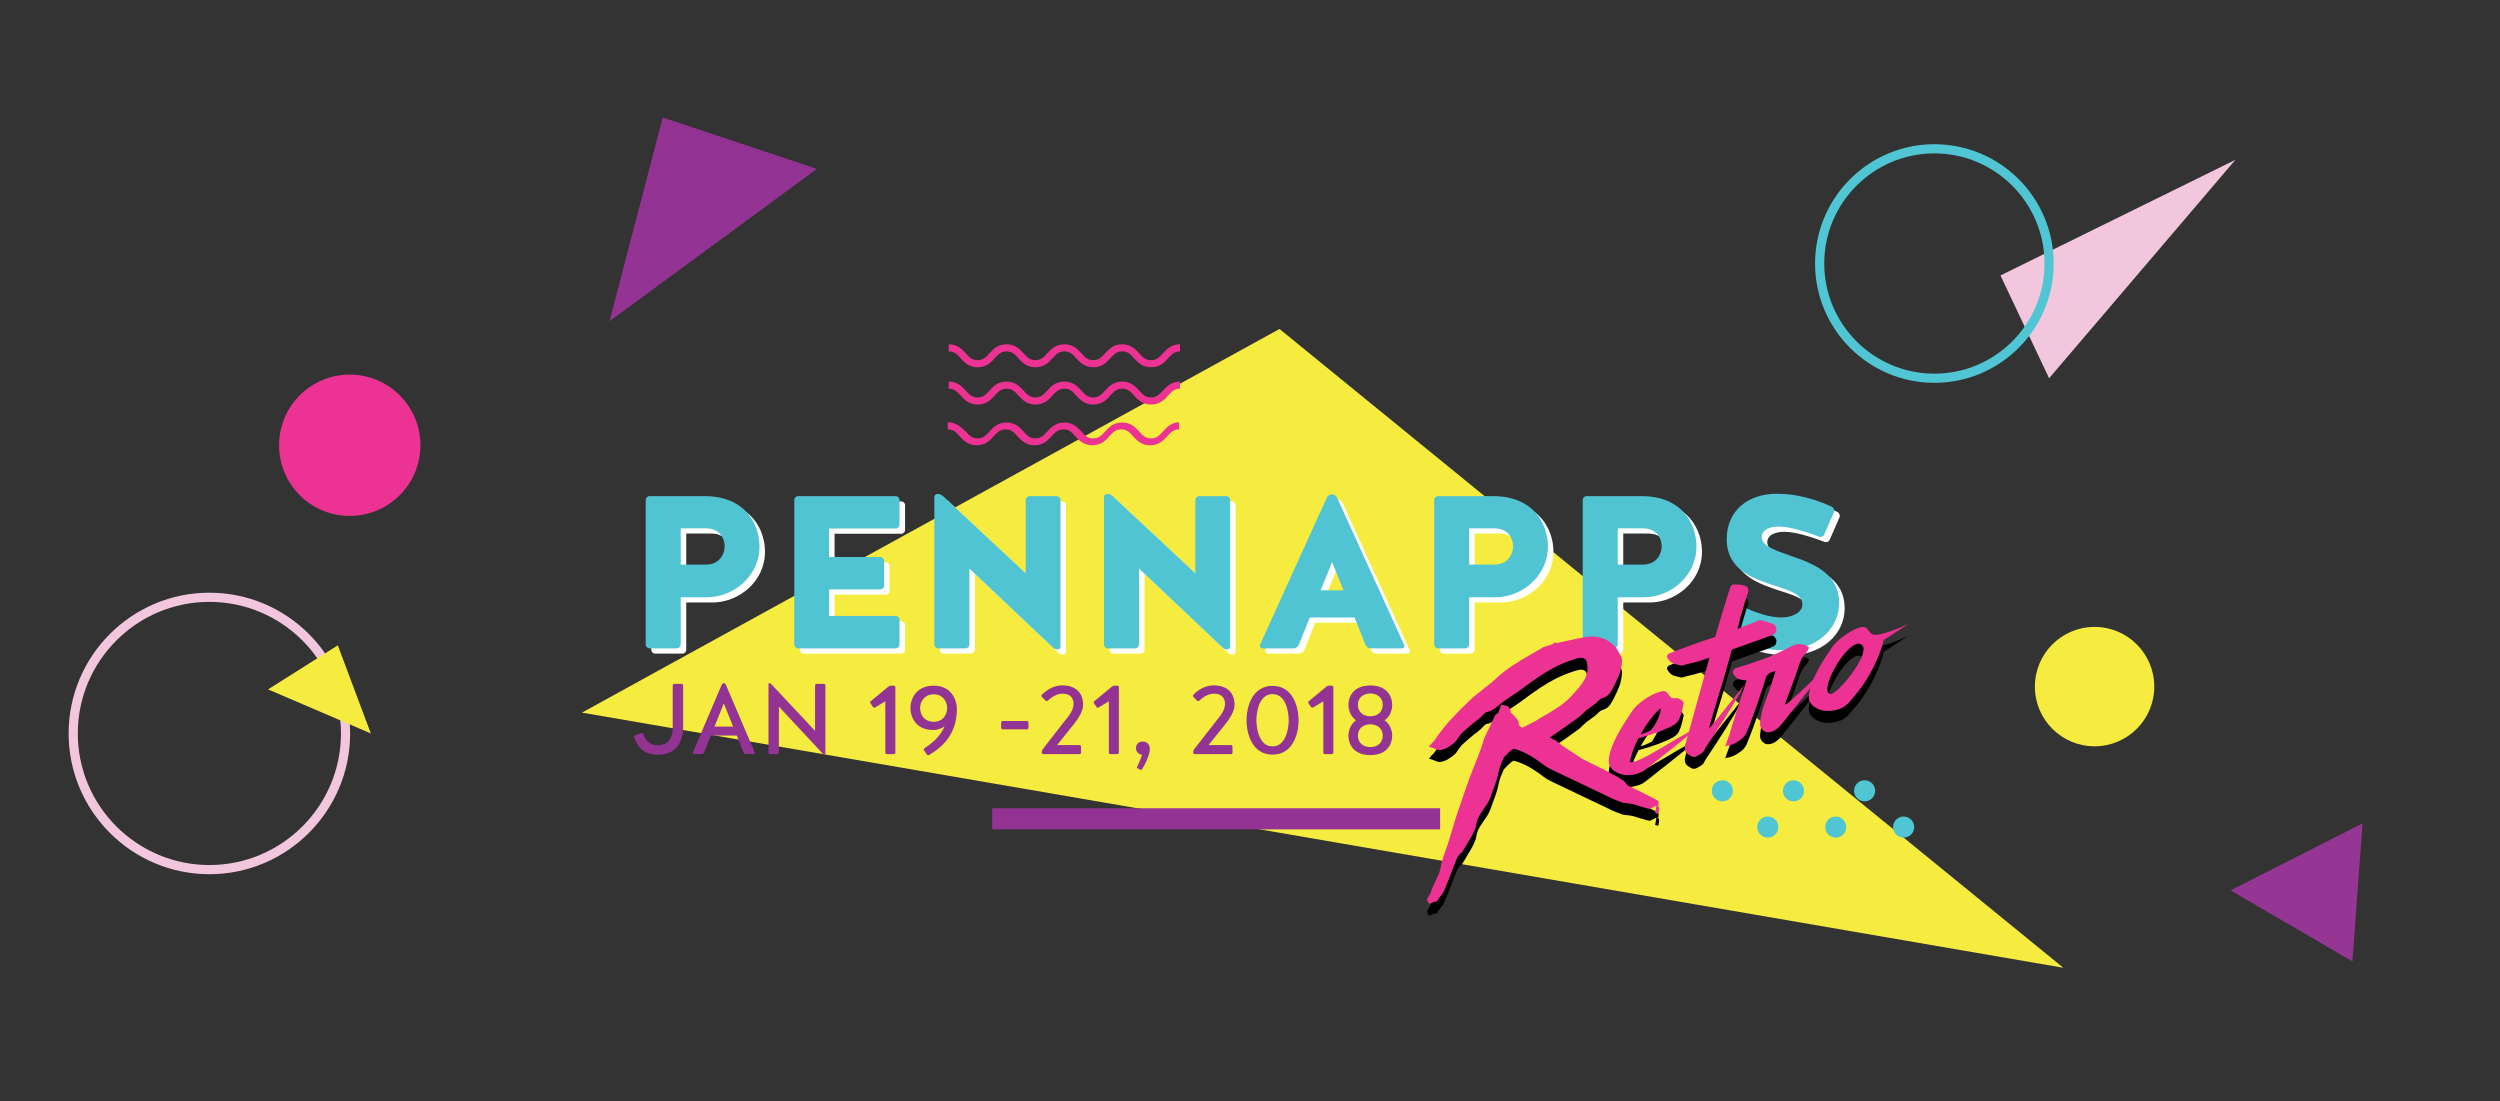 <?xml version="1.0" encoding="utf-8"?>
<!-- Generator: Adobe Illustrator 16.0.4, SVG Export Plug-In . SVG Version: 6.00 Build 0)  -->
<!DOCTYPE svg PUBLIC "-//W3C//DTD SVG 1.1//EN" "http://www.w3.org/Graphics/SVG/1.1/DTD/svg11.dtd">
<svg version="1.1" id="Layer_1" xmlns="http://www.w3.org/2000/svg" xmlns:xlink="http://www.w3.org/1999/xlink" x="0px" y="0px"
	 width="2723.81px" height="1200px" viewBox="0 0 2723.81 1200" enable-background="new 0 0 2723.81 1200" xml:space="preserve">
<rect x="0" y="0" width="2723.81" height="1200" fill="#333333" stroke="none"/>
<g>
	<polygon fill="#963694" points="2430.298,970.055 2574.048,897.074 2562.989,1047.459 	"/>
</g>
<g>
	<path fill="#F2C7DD" d="M228.133,952.471c-84.562,0-153.357-68.796-153.357-153.356c0-84.562,68.795-153.357,153.357-153.357
		S381.49,714.553,381.49,799.114C381.49,883.675,312.694,952.471,228.133,952.471z M228.133,655.757
		c-79.047,0-143.357,64.31-143.357,143.357c0,79.047,64.31,143.356,143.357,143.356s143.357-64.31,143.357-143.356
		C371.49,720.066,307.18,655.757,228.133,655.757z"/>
</g>
<g>
	<polygon fill="#F2C7DD" points="2179.556,300.115 2232.556,412.115 2435.556,174.115 	"/>
</g>
<g>
	<polygon fill="#F6EC3F" points="634.048,776.417 1394.048,358.417 2248.048,1054.417 	"/>
</g>
<g>
	<polygon fill="#933393" points="722.048,128 664.048,350 890.048,184 	"/>
</g>
<g>
	<circle fill="#EC3292" cx="381.048" cy="485.115" r="77"/>
</g>
<g>
	<polygon fill="#F6EC3F" points="368.048,703.115 404.048,799.115 292.048,751.115 	"/>
</g>
<g>
	<path fill="#50C5D3" d="M2107.556,417.115c-71.683,0-130-58.318-130-130s58.317-130,130-130s130,58.318,130,130
		S2179.238,417.115,2107.556,417.115z M2107.556,167.115c-66.168,0-120,53.832-120,120s53.832,120,120,120s120-53.832,120-120
		S2173.724,167.115,2107.556,167.115z"/>
</g>
<g>
	<circle fill="#F6EC3F" cx="2282.091" cy="748.072" r="65.043"/>
</g>
<g>
	<path fill="#EC3292" d="M1267.037,384.926c-3.873,4.131-6.713,7.487-12.909,7.487s-9.295-3.356-12.909-7.487
		c-4.131-4.389-9.036-9.811-18.589-9.811s-14.717,5.422-18.589,9.811c-3.873,4.131-6.713,7.487-12.909,7.487
		s-9.295-3.356-12.909-7.487c-4.131-4.389-9.036-9.811-18.589-9.811s-14.717,5.422-18.59,9.811
		c-3.872,4.131-6.713,7.487-12.909,7.487s-9.294-3.356-12.909-7.487c-4.13-4.389-9.036-9.811-18.589-9.811
		s-14.716,5.422-18.589,9.811c-3.873,4.131-6.713,7.487-12.909,7.487s-9.294-3.356-12.909-7.487
		c-4.131-4.389-9.035-9.811-18.589-9.811v7.745c6.196,0,9.295,3.357,12.909,7.488c4.131,4.389,9.036,9.811,18.589,9.811
		s14.717-5.421,18.589-9.811c3.873-4.131,6.713-7.488,12.909-7.488s9.295,3.357,12.909,7.488c4.131,4.389,9.037,9.811,18.589,9.811
		c9.554,0,14.717-5.421,18.59-9.811c3.872-4.131,6.712-7.488,12.909-7.488c6.196,0,9.294,3.357,12.908,7.488
		c4.132,4.389,9.037,9.811,18.59,9.811s14.716-5.421,18.589-9.811c3.873-4.131,6.713-7.488,12.909-7.488s9.294,3.357,12.909,7.488
		c4.131,4.389,9.036,9.811,18.589,9.811s14.717-5.421,18.589-9.811c3.873-4.131,6.713-7.488,12.909-7.488v-7.745
		C1276.073,375.115,1271.168,380.537,1267.037,384.926z"/>
</g>
<g>
	<path fill="#EC3292" d="M1267.037,425.534c-3.873,4.13-6.713,7.487-12.909,7.487s-9.295-3.356-12.909-7.487
		c-4.131-4.389-9.036-9.811-18.589-9.811s-14.717,5.422-18.589,9.811c-3.873,4.13-6.713,7.487-12.909,7.487
		s-9.295-3.356-12.909-7.487c-4.131-4.389-9.036-9.811-18.589-9.811s-14.717,5.422-18.59,9.811
		c-3.872,4.13-6.713,7.487-12.909,7.487s-9.294-3.356-12.909-7.487c-4.13-4.389-9.036-9.811-18.589-9.811
		s-14.716,5.422-18.589,9.811c-3.873,4.13-6.713,7.487-12.909,7.487s-9.294-3.356-12.909-7.487
		c-4.131-4.389-9.035-9.811-18.589-9.811v7.745c6.196,0,9.295,3.356,12.909,7.487c4.131,4.389,9.036,9.811,18.589,9.811
		s14.717-5.422,18.589-9.811c3.873-4.131,6.713-7.487,12.909-7.487s9.295,3.356,12.909,7.487c4.131,4.389,9.037,9.811,18.589,9.811
		c9.554,0,14.717-5.422,18.59-9.811c3.872-4.131,6.712-7.487,12.909-7.487c6.196,0,9.294,3.356,12.908,7.487
		c4.132,4.389,9.037,9.811,18.59,9.811s14.716-5.422,18.589-9.811c3.873-4.131,6.713-7.487,12.909-7.487s9.294,3.356,12.909,7.487
		c4.131,4.389,9.036,9.811,18.589,9.811s14.717-5.422,18.589-9.811c3.873-4.131,6.713-7.487,12.909-7.487v-7.745
		C1276.073,415.723,1271.168,421.145,1267.037,425.534z"/>
</g>
<g>
	<path fill="#EC3292" d="M1267.037,470.141c-3.873,4.131-6.713,7.487-12.909,7.487s-9.295-3.356-12.909-7.487
		c-4.131-4.389-9.036-9.811-18.589-9.811s-14.717,5.422-18.589,9.811c-3.873,4.131-6.713,7.487-12.909,7.487
		s-9.295-3.356-12.909-7.487c-4.131-4.389-9.036-9.811-18.589-9.811s-14.717,5.422-18.59,9.811
		c-3.872,4.131-6.713,7.487-12.909,7.487s-9.294-3.356-12.909-7.487c-4.13-4.389-9.036-9.811-18.589-9.811
		s-14.716,5.422-18.589,9.811c-3.873,4.131-6.713,7.487-12.909,7.487s-9.294-3.356-12.909-7.487
		c-5.164-4.389-10.067-10.068-19.622-10.068v7.746c6.197,0,9.296,3.355,12.909,7.487c4.131,4.39,9.037,9.812,18.59,9.812
		c9.554,0,14.717-5.422,18.59-9.812c3.873-4.131,6.713-7.487,12.908-7.487c6.196,0,9.295,3.355,12.909,7.487
		c4.131,4.39,9.036,9.812,18.589,9.812s14.717-5.422,18.589-9.812c3.873-4.131,6.714-7.487,12.909-7.487
		c6.196,0,9.295,3.355,12.909,7.487c4.131,4.39,9.036,9.812,18.589,9.812s14.717-5.422,18.59-9.812
		c3.872-4.131,6.712-7.487,12.908-7.487c6.197,0,9.295,3.355,12.909,7.487c4.131,4.39,9.036,9.812,18.589,9.812
		s14.717-5.422,18.59-9.812c3.872-4.131,6.712-7.487,12.908-7.487v-7.746C1276.073,460.071,1271.168,465.751,1267.037,470.141z"/>
</g>
<g>
	<circle fill="#50C5D3" cx="1876.548" cy="861.615" r="11.5"/>
</g>
<g>
	<circle fill="#50C5D3" cx="1954.048" cy="861.615" r="11.5"/>
</g>
<g>
	<circle fill="#50C5D3" cx="2031.548" cy="861.615" r="11.5"/>
</g>
<g>
	<circle fill="#50C5D3" cx="2074.048" cy="901.115" r="11.5"/>
</g>
<g>
	<circle fill="#50C5D3" cx="2000.048" cy="901.115" r="11.5"/>
</g>
<g>
	<circle fill="#50C5D3" cx="1926.048" cy="901.115" r="11.5"/>
</g>
<g>
	<rect x="1081.048" y="880.615" fill="#933393" width="488" height="23"/>
</g>
<g enable-background="new    ">
	<path fill="#FFFFFF" d="M747.686,707.85c0,2.37-1.896,4.266-4.266,4.266h-29.621c-2.37,0-4.266-1.896-4.266-4.266V550.502
		c0-2.369,1.896-4.265,4.266-4.265h59.716c45.972,0,59.953,32.228,59.953,54.739c0,33.176-29.147,55.451-57.11,55.451h-28.673
		V707.85z M795.554,600.977c0-6.872-3.792-19.668-20.854-19.668h-27.014v39.573h27.725
		C791.762,620.408,795.554,607.138,795.554,600.977z"/>
	<path fill="#FFFFFF" d="M909.303,647.896v28.91h72.513c2.37,0,4.266,1.896,4.266,4.266v26.777c0,2.37-1.896,4.266-4.266,4.266
		H875.653c-2.37,0-4.266-1.896-4.266-4.266V550.502c0-2.369,1.896-4.265,4.266-4.265h106.162c2.37,0,4.266,1.896,4.266,4.265v26.778
		c0,2.369-1.896,4.265-4.266,4.265h-72.513v31.043h55.688c2.37,0,4.265,1.896,4.265,4.266v26.777c0,2.37-1.896,4.266-4.265,4.266
		H909.303z"/>
	<path fill="#FFFFFF" d="M1028.265,712.115c-2.37,0-4.266-1.896-4.266-4.266V547.422c0-1.896,1.422-3.555,3.318-3.555
		c2.37,0,4.502,0.948,6.161,2.37l90.048,84.124v-79.859c0-2.369,1.896-4.265,4.265-4.265h29.384c2.37,0,4.266,1.896,4.266,4.265
		V710.22c0,1.658-1.422,3.08-3.081,3.08c-1.896,0-3.792-0.711-5.213-2.133l-90.996-86.02v82.702c0,2.37-1.896,4.266-4.266,4.266
		H1028.265z"/>
	<path fill="#FFFFFF" d="M1213.105,712.115c-2.37,0-4.266-1.896-4.266-4.266V547.422c0-1.896,1.422-3.555,3.318-3.555
		c2.37,0,4.502,0.948,6.161,2.37l90.048,84.124v-79.859c0-2.369,1.896-4.265,4.266-4.265h29.384c2.37,0,4.266,1.896,4.266,4.265
		V710.22c0,1.658-1.422,3.08-3.08,3.08c-1.896,0-3.792-0.711-5.214-2.133l-90.996-86.02v82.702c0,2.37-1.896,4.266-4.266,4.266
		H1213.105z"/>
	<path fill="#FFFFFF" d="M1535.861,708.324c0.948,1.658-0.474,3.791-2.369,3.791h-33.887c-2.606,0-4.977-1.659-5.924-4.028
		l-11.849-29.621h-48.815l-11.849,29.621c-0.948,2.369-3.317,4.028-5.925,4.028h-33.886c-1.896,0-3.318-2.133-2.607-3.791
		l72.75-160.191c0.947-2.37,3.317-3.792,5.688-3.792c2.369,0,4.739,1.422,5.687,3.792L1535.861,708.324z M1444.865,648.845h24.882
		l-12.322-30.807L1444.865,648.845z"/>
	<path fill="#FFFFFF" d="M1606.718,707.85c0,2.37-1.896,4.266-4.266,4.266h-29.621c-2.369,0-4.265-1.896-4.265-4.266V550.502
		c0-2.369,1.896-4.265,4.265-4.265h59.717c45.972,0,59.953,32.228,59.953,54.739c0,33.176-29.147,55.451-57.109,55.451h-28.674
		V707.85z M1654.586,600.977c0-6.872-3.792-19.668-20.854-19.668h-27.015v39.573h27.726
		C1650.794,620.408,1654.586,607.138,1654.586,600.977z"/>
	<path fill="#FFFFFF" d="M1768.571,707.85c0,2.37-1.896,4.266-4.266,4.266h-29.621c-2.369,0-4.265-1.896-4.265-4.266V550.502
		c0-2.369,1.896-4.265,4.265-4.265h59.717c45.972,0,59.953,32.228,59.953,54.739c0,33.176-29.147,55.451-57.109,55.451h-28.674
		V707.85z M1816.439,600.977c0-6.872-3.792-19.668-20.854-19.668h-27.015v39.573h27.726
		C1812.647,620.408,1816.439,607.138,1816.439,600.977z"/>
	<path fill="#FFFFFF" d="M2009.811,662.589c0,28.91-25.118,51.422-61.375,51.422c-22.985,0-41.706-5.687-61.849-16.113
		c-2.133-0.948-2.844-3.555-1.896-5.688l13.033-24.171c0.947-2.133,3.555-2.844,5.687-1.896
		c15.166,6.872,29.858,12.322,43.603,12.322c12.322,0,22.749-5.925,22.749-14.219c0-10.426-12.796-14.929-28.437-19.905
		c-23.934-7.819-54.028-17.062-54.028-51.185c0-31.043,22.986-49.527,54.739-49.527c10.427,0,32.229,1.422,59.953,14.219
		c2.133,1.185,3.081,3.555,2.133,5.924l-10.663,24.408c-0.948,2.133-3.317,3.08-5.688,2.133
		c-10.427-3.792-30.095-10.901-43.365-10.901c-9.953,0-19.194,3.081-18.957,12.086c0.947,10.189,17.535,14.692,36.019,21.327
		C1984.455,620.882,2009.811,632.257,2009.811,662.589z"/>
</g>
<g enable-background="new    ">
	<path fill="#50C4D2" d="M741.686,702.151c0,2.37-1.896,4.266-4.266,4.266h-29.621c-2.37,0-4.266-1.896-4.266-4.266V544.804
		c0-2.369,1.896-4.265,4.266-4.265h59.716c45.972,0,59.953,32.228,59.953,54.739c0,33.176-29.147,55.451-57.11,55.451h-28.673
		V702.151z M789.554,595.278c0-6.872-3.792-19.668-20.854-19.668h-27.014v39.573h27.725
		C785.762,614.71,789.554,601.439,789.554,595.278z"/>
	<path fill="#50C4D2" d="M903.303,642.198v28.91h72.513c2.37,0,4.266,1.896,4.266,4.266v26.777c0,2.37-1.896,4.266-4.266,4.266
		H869.653c-2.37,0-4.266-1.896-4.266-4.266V544.804c0-2.369,1.896-4.265,4.266-4.265h106.162c2.37,0,4.266,1.896,4.266,4.265v26.778
		c0,2.369-1.896,4.265-4.266,4.265h-72.513v31.043h55.688c2.37,0,4.265,1.896,4.265,4.266v26.777c0,2.37-1.896,4.266-4.265,4.266
		H903.303z"/>
	<path fill="#50C4D2" d="M1022.265,706.417c-2.37,0-4.266-1.896-4.266-4.266V541.724c0-1.896,1.422-3.555,3.318-3.555
		c2.37,0,4.502,0.948,6.161,2.37l90.048,84.124v-79.859c0-2.369,1.896-4.265,4.265-4.265h29.384c2.37,0,4.266,1.896,4.266,4.265
		v159.718c0,1.658-1.422,3.08-3.081,3.08c-1.896,0-3.792-0.711-5.213-2.133l-90.996-86.02v82.702c0,2.37-1.896,4.266-4.266,4.266
		H1022.265z"/>
	<path fill="#50C4D2" d="M1207.105,706.417c-2.37,0-4.266-1.896-4.266-4.266V541.724c0-1.896,1.422-3.555,3.318-3.555
		c2.37,0,4.502,0.948,6.161,2.37l90.048,84.124v-79.859c0-2.369,1.896-4.265,4.266-4.265h29.384c2.37,0,4.266,1.896,4.266,4.265
		v159.718c0,1.658-1.422,3.08-3.08,3.08c-1.896,0-3.792-0.711-5.214-2.133l-90.996-86.02v82.702c0,2.37-1.896,4.266-4.266,4.266
		H1207.105z"/>
	<path fill="#50C4D2" d="M1529.861,702.626c0.948,1.658-0.474,3.791-2.369,3.791h-33.887c-2.606,0-4.977-1.659-5.924-4.028
		l-11.849-29.621h-48.815l-11.849,29.621c-0.948,2.369-3.317,4.028-5.925,4.028h-33.886c-1.896,0-3.318-2.133-2.607-3.791
		l72.75-160.191c0.947-2.37,3.317-3.792,5.688-3.792c2.369,0,4.739,1.422,5.687,3.792L1529.861,702.626z M1438.865,643.146h24.882
		l-12.322-30.807L1438.865,643.146z"/>
	<path fill="#50C4D2" d="M1600.718,702.151c0,2.37-1.896,4.266-4.266,4.266h-29.621c-2.369,0-4.265-1.896-4.265-4.266V544.804
		c0-2.369,1.896-4.265,4.265-4.265h59.717c45.972,0,59.953,32.228,59.953,54.739c0,33.176-29.147,55.451-57.109,55.451h-28.674
		V702.151z M1648.586,595.278c0-6.872-3.792-19.668-20.854-19.668h-27.015v39.573h27.726
		C1644.794,614.71,1648.586,601.439,1648.586,595.278z"/>
	<path fill="#50C4D2" d="M1762.571,702.151c0,2.37-1.896,4.266-4.266,4.266h-29.621c-2.369,0-4.265-1.896-4.265-4.266V544.804
		c0-2.369,1.896-4.265,4.265-4.265h59.717c45.972,0,59.953,32.228,59.953,54.739c0,33.176-29.147,55.451-57.109,55.451h-28.674
		V702.151z M1810.439,595.278c0-6.872-3.792-19.668-20.854-19.668h-27.015v39.573h27.726
		C1806.647,614.71,1810.439,601.439,1810.439,595.278z"/>
	<path fill="#50C4D2" d="M2003.811,656.891c0,28.91-25.118,51.422-61.375,51.422c-22.985,0-41.706-5.687-61.849-16.113
		c-2.133-0.948-2.844-3.555-1.896-5.688l13.033-24.171c0.947-2.133,3.555-2.844,5.687-1.896
		c15.166,6.872,29.858,12.322,43.603,12.322c12.322,0,22.749-5.925,22.749-14.219c0-10.426-12.796-14.929-28.437-19.905
		c-23.934-7.819-54.028-17.062-54.028-51.185c0-31.043,22.986-49.527,54.739-49.527c10.427,0,32.229,1.422,59.953,14.219
		c2.133,1.185,3.081,3.555,2.133,5.924l-10.663,24.408c-0.948,2.133-3.317,3.08-5.688,2.133
		c-10.427-3.792-30.095-10.901-43.365-10.901c-9.953,0-19.194,3.081-18.957,12.086c0.947,10.189,17.535,14.692,36.019,21.327
		C1978.455,615.184,2003.811,626.559,2003.811,656.891z"/>
</g>
<g enable-background="new    ">
	<path fill="#010101" d="M1766.637,729.347l0.762,3.203l-0.174,0.345c-0.262,5.652-1.338,10.848-3.236,15.594
		c-1.896,4.748-4.04,9.335-6.426,13.759c-0.523,0.747-1.133,1.81-1.832,3.19c-0.934,1.843-2.139,3.434-3.613,4.781
		c-1.479,1.347-2.994,2.275-4.554,2.786c-1.614,0.341-3.078,1.009-4.377,2.01c-1.304,1.003-2.591,2.193-3.866,3.569
		c-0.925,0.689-1.837,1.42-2.734,2.19c-0.897,0.775-1.898,1.535-2.996,2.277c-2.72,1.66-5.61,3.952-8.682,6.873
		c-1.162,1.149-2.289,2.238-3.389,3.27c-1.1,1.035-2.288,1.95-3.56,2.748c-3.703,2.753-7.511,5.482-11.413,8.2
		c-3.906,2.72-7.737,5.368-11.498,7.94c-1.1,0.747-2.156,1.476-3.168,2.19c-1.014,0.718-2.155,1.475-3.427,2.273l6.899,3.494
		c0.516,0.406,1.091,0.843,1.724,1.305c0.63,0.469,1.203,0.901,1.723,1.307c0.572,0.581,1.375,1.275,2.411,2.088l7.755,5.228
		c1.15,0.585,2.241,1.28,3.275,2.092c1.031,0.812,2.123,1.512,3.275,2.092c1.263,0.931,2.496,1.772,3.706,2.526
		c1.205,0.756,2.439,1.602,3.705,2.527c0.747,0.523,2.886,1.644,6.425,3.361c3.535,1.719,7.362,3.587,11.473,5.593
		c4.112,2.012,7.907,3.934,11.386,5.766c3.479,1.836,5.592,3.015,6.337,3.534c0.69,0.35,1.436,0.73,2.243,1.136
		c0.804,0.411,1.582,0.875,2.328,1.396c0.746,0.523,1.534,1.035,2.369,1.525c0.832,0.495,1.71,0.977,2.631,1.439
		c0.746,0.521,1.748,1.536,3.011,3.042c0.171,0.521,0.481,0.896,0.945,1.13c0.056,0.17,0.14,0.287,0.258,0.347
		c0.113,0.057,0.2,0.172,0.258,0.347l0.86,0.869c1.38,0.699,2.745,1.353,4.097,1.967c1.351,0.609,2.628,1.297,3.838,2.051
		c1.551,0.645,3.073,1.341,4.572,2.1c1.493,0.756,3.046,1.543,4.657,2.358l10.696,5.416c0.745,0.52,1.505,0.945,2.284,1.267
		c0.775,0.32,1.539,0.74,2.285,1.265l1.035,0.524l0.148,4.843l-1.904,0.337l1.985,0.787l0.17,0.52
		c0.227,0.69,0.336,1.329,0.336,1.904c-0.062,0.403-0.123,0.806-0.179,1.21c-0.062,0.403-0.123,0.805-0.179,1.21l-0.18,1.209
		l-0.269,1.815l-1.47-0.095c-0.809-0.121-1.328-0.238-1.555-0.354c-0.349,0.114-0.477-0.275-0.383-1.169
		c0.089-0.894,0.269-1.815,0.532-2.765c0.265-0.949,0.439-1.871,0.533-2.765c0.09-0.892,0.047-1.31-0.123-1.254l-0.52,0.171
		l-1.039,0.34c-0.176,0.058-0.322,0.199-0.435,0.43l-1.3,0.426c-0.926,0.686-1.738,1.146-2.429,1.371l-1.039,0.341
		c-0.751,0.053-1.441-0.009-2.075-0.183c-0.633-0.179-1.266-0.354-1.899-0.528c-0.463-0.236-0.778-0.321-0.949-0.265
		c-0.864-0.293-1.716-0.545-2.547-0.748c-0.837-0.207-1.687-0.454-2.548-0.748c-3.224-1.057-6.303-1.963-9.238-2.728
		c-0.809-0.123-1.572-0.255-2.289-0.401c-0.725-0.15-1.572-0.254-2.55-0.315c-1.384-0.122-2.725-0.259-4.02-0.41
		c-1.299-0.15-2.521-0.518-3.669-1.1c-3.687-1.287-7.222-2.719-10.614-4.291c-3.394-1.576-6.815-3.234-10.265-4.981
		c-2.936-1.34-7.133-3.323-12.596-5.944c-5.463-2.62-11.157-5.358-17.079-8.215c-5.926-2.852-11.547-5.519-16.865-7.999
		c-5.319-2.473-9.16-4.38-11.515-5.722c-1.38-0.699-2.703-1.512-3.965-2.441c-1.266-0.926-2.529-1.856-3.791-2.787
		c-0.463-0.23-0.905-0.566-1.336-1.001c-0.43-0.434-0.875-0.765-1.335-1.002c-9.536-6.847-18.592-11.36-27.169-13.54
		c-0.406-0.057-1.26,0.412-2.56,1.413c-1.303,1.003-2.604,2.148-3.908,3.439c-1.304,1.29-2.45,2.483-3.435,3.57
		c-0.986,1.092-1.393,1.608-1.219,1.551c-1.107,2.477-2.128,4.92-3.063,7.335c-0.934,2.418-1.67,4.863-2.198,7.339
		c-0.772,4.092-1.845,8.135-3.219,12.133c-1.377,4.003-2.794,7.87-4.253,11.609c-1.642,4.953-3.346,8.82-5.118,11.605
		c-1.774,2.788-3.487,5.314-5.141,7.582c-1.656,2.27-3.123,4.67-4.403,7.198c-1.282,2.534-2.194,5.899-2.731,10.104
		c-1.228,3.28-2.602,6.414-4.112,9.404c-1.455,2.585-2.938,5.086-4.449,7.501c-1.512,2.41-2.994,4.911-4.448,7.5
		c-0.235,0.459-0.553,0.946-0.958,1.465c-0.407,0.516-0.728,1.004-0.959,1.465c-0.464,0.917-1.044,1.494-1.738,1.722
		c-0.114,0.226-0.26,0.373-0.435,0.43l-0.26,0.085c-0.232,0.458-0.435,0.719-0.609,0.775c-1.219,1.55-2.234,3.129-3.05,4.741
		c-0.818,2.183-1.649,4.325-2.497,6.43c-0.846,2.098-1.677,4.24-2.498,6.429c-1.342,3.507-2.656,6.959-3.943,10.357
		c-1.285,3.393-2.686,6.873-4.204,10.44c-0.644,1.552-1.457,3.019-2.444,4.399c-0.987,1.375-2.029,2.724-3.133,4.047l-2.353,3.36
		l-0.35,0.69l-0.52,0.17c-0.864,0.283-1.498,0.393-1.904,0.336l-1.818,0.597c-0.865,0.283-1.442,0.567-1.733,0.855l-1.04,0.341
		c-1.04,0.341-1.729,0.279-2.074-0.184c-0.805-0.697-1.23-1.71-1.281-3.033l-0.171-0.52l-0.34-1.039l0.608-0.775
		c0.235-0.463,0.424-0.764,0.567-0.905c0.145-0.146,0.248-0.419,0.307-0.819c1.048-1.494,1.742-2.586,2.092-3.275
		c0.179-0.635,0.412-1.24,0.701-1.812c0.292-0.576,0.525-1.18,0.7-1.812c0.354-1.267,0.704-2.244,1.053-2.934
		c0.585-1.154,1.106-2.332,1.575-3.537c0.467-1.21,0.993-2.391,1.574-3.538c1.283-2.533,2.434-5.02,3.454-7.462
		c1.022-2.449,1.771-4.997,2.244-7.642c0.593-3.459,1.419-6.797,2.472-10.02c1.057-3.224,2.138-6.36,3.247-9.408
		c0.704-1.958,1.376-3.858,2.019-5.698c0.646-1.843,1.229-3.711,1.758-5.611c1.996-6.791,3.947-13.279,5.85-19.469
		c1.902-6.186,3.471-10.921,4.698-14.202c1.638-4.948,3.378-10.026,5.224-15.235c1.841-5.207,3.641-10.402,5.396-15.581
		c1.11-3.048,2.222-5.952,3.331-8.716c1.11-2.761,2.245-5.579,3.415-8.457c0.874-2.014,1.693-4.054,2.453-6.128
		c0.76-2.069,1.547-4.197,2.366-6.387c1.168-2.873,2.163-5.695,2.983-8.46c0.175-0.633,0.381-1.32,0.615-2.071
		c0.232-0.747,0.438-1.438,0.616-2.073c0.232-0.457,0.379-0.889,0.439-1.294c0.058-0.401,0.204-0.832,0.438-1.295
		c0.465-0.917,0.861-1.767,1.181-2.545c0.322-0.776,0.714-1.624,1.181-2.546c1.629-3.218,3.189-6.512,4.677-9.877
		c1.487-3.364,3.044-6.653,4.677-9.876c0.349-0.691,0.756-1.206,1.219-1.552c0.463-0.341,0.926-0.685,1.389-1.029
		c0.17-0.057,0.331-0.154,0.477-0.301c0.143-0.141,0.303-0.243,0.477-0.3l0.35-0.69l1.842-4.919
		c0.057-0.401,0.321-1.063,0.788-1.985l0.614-1.64l1.295,0.438c0.401,0.062,0.659,0.121,0.776,0.177
		c0.115,0.062,0.372,0.12,0.778,0.177c1.379,0.123,2.764,0.534,4.144,1.232c0.69,0.35,1.19,0.859,1.506,1.521
		c0.312,0.666,0.585,1.346,0.811,2.036c0.058,0.175,0.126,0.246,0.216,0.217c0.085-0.027,0.159,0.047,0.215,0.218
		c0.114,0.35,0.183,0.709,0.211,1.083c0.024,0.377,0.097,0.735,0.21,1.081l-0.26,0.085c0.573,0.582,1.091,1.131,1.548,1.651
		c0.46,0.523,0.944,0.985,1.464,1.391c0.63,0.756,1.375,1.563,2.235,2.433s1.632,1.768,2.321,2.692
		c0.572,0.581,0.886,1.247,0.94,1.994c0.054,0.751,0.195,1.473,0.422,2.163c-0.117,0.232-0.117,0.52-0.005,0.865
		c0.398,1.214,1.084,2.141,2.062,2.777c1.031,0.813,1.896,1.105,2.59,0.878l0.175-0.345c1.039-0.341,2.368-0.966,3.987-1.882
		c2.311-1.141,4.696-2.354,7.152-3.639c2.457-1.282,4.781-2.669,6.982-4.159c1.097-0.741,2.226-1.399,3.383-1.971
		c1.153-0.568,2.282-1.226,3.382-1.972c4.682-2.686,9.268-5.528,13.75-8.535c4.483-3.002,8.752-6.51,12.808-10.527
		c2.552-2.751,5.189-5.679,7.914-8.779c2.727-3.097,5.132-6.431,7.229-9.995c3.896-6.838,4.626-13.983,2.185-21.435
		c-0.515-0.981-1.491-1.764-2.929-2.35c-1.439-0.58-3.054-0.675-4.841-0.283c-1.444,0.284-2.772,0.621-3.983,1.018
		c-1.213,0.397-2.513,0.823-3.897,1.277c-11.433,3.746-22.733,9.368-33.896,16.862c-5.206,3.433-10.354,7.039-15.447,10.816
		c-3.532,2.696-7.175,5.328-10.937,7.899c-3.759,2.577-7.463,5.036-11.105,7.382c-2.488,1.777-4.718,3.466-6.685,5.067
		c-1.969,1.607-3.993,3.18-6.077,4.726c-2.083,1.545-4.338,2.717-6.763,3.512c-0.349,0.113-0.752,0.201-1.212,0.252
		c-0.462,0.057-0.866,0.14-1.212,0.253c-0.52,0.171-1.026,0.53-1.519,1.074c-0.495,0.548-1.116,1.134-1.868,1.763
		c-0.405,0.52-1.189,1.352-2.347,2.495c-1.219,0.976-2.348,1.921-3.388,2.837c-1.044,0.918-2.2,1.777-3.472,2.576
		c-2.258,1.892-4.517,3.782-6.773,5.673c-2.259,1.892-4.487,3.871-6.689,5.933c-0.698,0.805-1.423,1.666-2.175,2.583
		c-0.755,0.921-1.452,1.87-2.09,2.844c-0.755,1.208-1.539,2.328-2.353,3.359c-0.812,1.035-1.827,2.038-3.041,3.012
		c-1.969,1.606-4.082,3.063-6.335,4.378c-2.258,1.315-4.567,2.17-6.931,2.559c-1.215,0.398-2.411,0.407-3.589,0.024
		c-1.181-0.378-2.431-0.831-3.755-1.358c-0.462-0.231-0.965-0.448-1.51-0.657c-0.548-0.202-1.137-0.392-1.77-0.57l-2.85-0.794
		l2.262-2.754c0.289-0.285,0.537-0.559,0.739-0.818c0.204-0.256,0.447-0.529,0.739-0.817c0.926-0.687,1.768-1.632,2.521-2.841
		c5.692-8.385,11.728-16.023,18.104-22.91c6.378-6.883,12.636-13.249,18.775-19.102c2.607-2.581,5.357-5.016,8.252-7.309
		c2.893-2.287,5.702-4.553,8.423-6.788c2.603-2.005,5.121-3.979,7.554-5.928c2.428-1.947,4.805-4.066,7.123-6.362
		c5.792-5.158,11.781-9.711,17.97-13.658c6.189-3.943,12.345-7.688,18.476-11.234c1.966-1.026,3.902-2.141,5.811-3.343
		c1.908-1.2,3.847-2.312,5.811-3.343c0.752-0.629,1.561-1.086,2.429-1.371c0.864-0.283,1.729-0.566,2.599-0.852l3.118-1.021
		l4.157-1.362l0.436-0.431c0.17-0.055,0.286-0.139,0.347-0.257c0.058-0.114,0.173-0.2,0.347-0.258l0.175-0.345l1.56-0.511
		l0.345,0.175l0.69,0.349c0.17-0.056,0.289,0.004,0.345,0.175c1.962-0.449,3.793-0.856,5.497-1.227
		c1.701-0.363,3.447-0.743,5.238-1.141c3.402-0.728,6.854-1.477,10.345-2.238c3.492-0.758,6.967-1.42,10.43-1.979
		c12.749-2.064,23.197,1.13,31.341,9.585c1.319,1.104,2.365,2.391,3.137,3.863c0.771,1.475,1.582,2.936,2.441,4.381
		c0.456,0.812,0.826,1.504,1.114,2.08c0.285,0.582,0.628,1.188,1.028,1.821L1766.637,729.347z"/>
	<path fill="#010101" d="M1776.086,843.367c1.324,0.529,3.846,0.035,7.573-1.474c3.724-1.509,7.987-3.575,12.786-6.205
		c4.797-2.624,9.885-5.541,15.264-8.742c5.377-3.201,10.482-6.214,15.31-9.045c4.828-2.827,9.078-5.228,12.747-7.199
		c3.672-1.967,6.227-3.092,7.67-3.377l-0.174,0.345c-0.58,0.578-2.229,1.98-4.95,4.212c-2.72,2.236-5.935,4.873-9.64,7.907
		c-3.706,3.041-7.728,6.273-12.068,9.71c-4.342,3.437-8.425,6.646-12.242,9.622c-3.82,2.979-7.09,5.588-9.811,7.819
		c-2.721,2.235-4.401,3.556-5.036,3.952c-2.258,1.891-4.761,3.336-7.502,4.329c-2.743,0.998-5.674,1.716-8.788,2.159
		c-7.441,0.713-13.947-0.99-19.517-5.113c-0.575-0.576-1.176-1.242-1.806-1.999c-0.633-0.749-1.262-1.502-1.891-2.257
		c-1.65-3.87-1.629-8.77,0.074-14.701c1.7-5.926,4.078-11.84,7.139-17.733c3.055-5.894,6.282-11.411,9.682-16.554
		c3.396-5.141,5.854-8.919,7.365-11.334c0.869-1.436,2.395-3.229,4.567-5.381c2.173-2.15,4.688-4.271,7.555-6.361
		c2.863-2.089,6.058-4.043,9.586-5.875c3.524-1.823,7.075-3.131,10.655-3.923c2.714-0.502,4.696,0.144,5.957,1.933
		c1.259,1.796,2.722,3.475,4.386,5.039c1.03,0.812,2.991,0.938,5.878,0.375c1.669,0.415,3.224,1.058,4.659,1.927
		c1.438,0.873,2.496,2.348,3.177,4.426c-0.637,0.402-0.929,1.267-0.878,2.59c-0.528,1.9-0.927,3.469-1.19,4.706
		c-0.27,1.24-0.531,2.332-0.795,3.282c-0.265,0.95-0.645,1.986-1.141,3.107c-0.494,1.124-1.125,2.576-1.881,4.357
		c-1.454,2.589-4.551,4.993-9.29,7.216c-4.737,2.228-9.592,4.25-14.559,6.066c-5.834,2.104-12.358,4.147-19.573,6.126l-0.26,0.085
		c-1.049,2.07-2.155,4.402-3.322,6.987c-1.166,2.591-2.16,5.124-2.979,7.595c-0.82,2.477-1.509,4.767-2.067,6.864
		C1776.196,840.935,1775.973,842.447,1776.086,843.367z M1799.873,807.947c7.032-11.318,10.157-19.056,9.371-23.213
		c-3.358,2.638-7.011,6.568-10.956,11.791c-3.948,5.229-7.492,10.656-10.632,16.29c1.673-0.163,3.545-0.73,5.629-1.701
		C1795.363,810.145,1797.56,809.093,1799.873,807.947z"/>
	<path fill="#010101" d="M1875.426,761.033c-0.763,2.363-1.86,5.889-3.297,10.576c-1.438,4.693-2.875,9.529-4.311,14.505
		c-1.439,4.981-2.745,9.488-3.917,13.514c-1.175,4.032-1.878,6.563-2.114,7.6c3.596-4.245,6.685-7.991,9.268-11.238
		c2.578-3.242,5.436-6.817,8.571-10.723c3.132-3.903,6.091-7.606,8.877-11.109c2.782-3.501,5.265-6.617,7.44-9.345
		c2.174-2.727,3.609-4.491,4.309-5.295c-0.236,1.038-1.371,3.281-3.407,6.727c-2.034,3.45-4.509,7.619-7.413,12.5
		c-2.909,4.888-6.062,10.044-9.462,15.475c-3.4,5.43-6.67,10.531-9.806,15.299c-3.141,4.77-5.827,8.865-8.062,12.281
		c-2.237,3.422-3.62,5.502-4.14,6.249l-1.572,3.104c-0.234,0.464-0.757,1.066-1.565,1.809c-0.812,0.747-1.823,1.461-3.038,2.146
		c-1.214,0.686-2.4,1.317-3.555,1.885c-1.158,0.568-2.14,0.796-2.943,0.677c-0.982-0.061-1.887-0.339-2.72-0.835
		c-0.831-0.492-1.736-1.06-2.716-1.7c-3.846-2.382-5.1-5.905-3.75-10.568l26.425-94.987c-4.157,1.362-7.535,2.47-10.134,3.321
		s-4.925,1.52-6.972,1.996c-2.05,0.482-4.011,0.934-5.887,1.354c-1.875,0.425-3.942,1.004-6.191,1.741
		c-0.869,0.285-1.734,0.28-2.595-0.014c-0.864-0.291-1.7-0.494-2.504-0.618c-1.266-0.35-2.578-0.688-3.93-1.014
		c-1.355-0.32-2.431-0.832-3.235-1.53c-2.354-1.912-3.988-3.967-4.897-6.164c-0.17-0.52,0.036-1.207,0.615-2.072
		c0.582-0.859,1.217-1.405,1.912-1.633c1.328-0.625,4.174-1.751,8.534-3.372c4.361-1.618,9.152-3.382,14.382-5.288
		c5.226-1.902,10.381-3.734,15.463-5.5c5.08-1.759,8.952-2.978,11.606-3.659c1.935-6.964,3.901-13.696,5.896-20.205
		c1.992-6.502,3.752-12.258,5.276-17.267c1.525-5.005,3.283-10.617,5.273-16.836c0.407-0.515,0.87-1.147,1.394-1.895
		c0.521-0.746,0.984-1.087,1.389-1.031c4.324-0.266,8.157,0.016,11.497,0.837c2.821,0.42,4.561,1.625,5.213,3.615
		c0.653,1.993,0.281,4.368-1.117,7.128c-0.292,0.864-0.837,2.576-1.626,5.137c-0.793,2.562-1.613,5.326-2.464,8.289
		c-0.852,2.969-1.7,5.786-2.551,8.461c-0.848,2.68-1.363,4.619-1.543,5.829c-0.121,0.81-0.324,1.645-0.617,2.505
		c-0.122,0.809-0.341,1.745-0.663,2.808c-0.324,1.068-0.663,2.231-1.013,3.497l16.895-6.399l5.288-2.308
		c0.52-0.17,1.079-0.354,1.688-0.554c0.605-0.198,1.137-0.18,1.6,0.052c2.359,0.764,4.733,1.424,7.124,1.981
		c2.387,0.562,4.704,1.336,6.948,2.326c0.516,0.407,1.146,1.163,1.892,2.258c0.743,1.101,1.083,2.142,1.021,3.118
		c-0.064,0.984-0.3,2.019-0.708,3.109c-0.409,1.098-1.018,1.872-1.827,2.326c-1.851,0.799-3.497,1.482-4.939,2.051
		c-1.444,0.571-3.671,1.395-6.671,2.473c-3.004,1.083-7.178,2.546-12.518,4.391c-5.343,1.849-12.633,4.477-21.875,7.887
		c-2.293,8.232-4.522,16.206-6.693,23.919C1878.092,752.346,1876.479,757.811,1875.426,761.033z"/>
	<path fill="#010101" d="M1983.593,746.02c0.346-0.113,0.808-0.311,1.387-0.599c0.577-0.284,1.241-0.739,1.996-1.374
		c-7.603,9.591-14.65,18.519-21.149,26.785c-2.672,3.564-5.413,7.053-8.225,10.466c-2.814,3.417-5.367,6.604-7.658,9.56
		c-2.295,2.959-4.325,5.544-6.093,7.751c-1.771,2.212-3.004,3.718-3.698,4.521c-1.799,2.127-3.767,3.874-5.907,5.245
		c-2.14,1.372-4.509,2.196-7.103,2.472c-2.599,0.275-4.914-0.643-6.947-2.759c-2.037-2.112-2.875-4.67-2.512-7.666
		c0.546-5.934,1.76-11.749,3.634-17.449c1.875-5.694,3.978-11.42,6.313-17.177c0.878-2.59,1.976-6.113,3.296-10.576
		c1.318-4.459,2.477-8.099,3.472-10.92c-2.021,0.28-4.055,0.946-6.106,2.002c-2.054,1.059-3.545,2.793-4.479,5.208
		c-0.764,2.938-1.938,6.82-3.519,11.655c-1.581,4.834-3.279,9.9-5.093,15.193c-1.815,5.299-3.614,10.348-5.395,15.149
		c-1.784,4.806-3.26,8.647-4.426,11.521l-2.365,5.955c-1.633,3.224-3.719,5.777-6.266,7.664c-2.545,1.892-4.973,3.405-7.287,4.546
		c-2.83,1.311-5.716,2.161-8.66,2.55c-0.52,0.171-0.92,0.4-1.214,0.686c0.765-2.359,1.554-4.631,2.37-6.819
		c0.821-2.185,1.638-4.371,2.454-6.559c0.883-3.167,2.13-7.411,3.74-12.736c1.61-5.32,3.355-10.834,5.229-16.533
		c1.875-5.694,3.676-11.177,5.402-16.445c1.728-5.265,3.088-9.595,4.087-12.993c-2.536-0.126-4.896-0.455-7.086-0.987
		c-2.188-0.528-4.112-1.862-5.772-4.007c-0.576-0.576-1.077-1.229-1.504-1.953c-0.43-0.723-0.613-1.57-0.549-2.555
		c0-0.576,0.336-1.306,1.005-2.199c0.668-0.889,1.262-1.422,1.781-1.592c10.16-2.941,20.209-6.234,30.143-9.877
		c9.933-3.636,19.787-8.111,29.556-13.426c7.456-4.169,14.346-3.932,20.664,0.711c-0.467,0.922-0.889,1.829-1.268,2.718
		c-0.382,0.894-0.86,1.626-1.438,2.198c-2.55,2.755-4.51,5.555-5.879,8.4c-1.369,2.849-2.554,5.971-3.551,9.364
		c-0.763,2.363-1.715,5.166-2.854,8.417c-1.141,3.251-2.354,6.575-3.639,9.969c-1.288,3.398-2.515,6.679-3.682,9.838
		c-1.17,3.169-2.163,5.846-2.98,8.027c-0.235,0.465-0.484,1.022-0.745,1.684c-0.263,0.662-0.166,1.111,0.297,1.342
		c0.285,0.293,1.893-0.81,4.815-3.305c2.926-2.491,6.295-5.517,10.12-9.072c3.822-3.555,7.775-7.295,11.861-11.225
		c4.082-3.927,7.46-7.381,10.127-10.367L1983.593,746.02z"/>
	<path fill="#010101" d="M1995.141,787.412c-7.385,0.887-13.891-0.815-19.518-5.113c-0.574-0.576-1.175-1.244-1.805-1.998
		c-0.633-0.752-1.262-1.504-1.892-2.259c-1.65-3.87-1.612-8.725,0.117-14.57c1.729-5.841,4.108-11.751,7.139-17.734
		c3.027-5.979,6.24-11.541,9.64-16.683c3.396-5.142,5.883-8.834,7.45-11.074c0.869-1.436,2.395-3.23,4.567-5.381
		c2.173-2.151,4.689-4.27,7.555-6.361c2.863-2.09,6.044-4.089,9.543-6.004c3.498-1.91,7.033-3.262,10.613-4.054
		c2.77-0.332,4.781,0.402,6.043,2.193c1.258,1.795,2.721,3.474,4.385,5.038c1.607,1.393,4.471,1.654,8.6,0.778
		c4.125-0.872,8.426-2.087,12.902-3.653c4.475-1.561,8.503-3.168,12.088-4.823c3.583-1.651,5.634-2.566,6.154-2.737
		c-3.935,2.634-7.639,5.094-11.106,7.381c-3.009,1.947-5.929,3.863-8.764,5.749c-2.833,1.891-4.888,3.233-6.159,4.033
		c-0.35,0.114-0.564,0.473-0.654,1.077s-0.167,1.111-0.225,1.513c-1.645,6.104-3.779,12.173-6.405,18.212
		c-2.625,6.041-5.405,11.605-8.343,16.689c-2.936,5.092-5.814,9.632-8.631,13.62c-2.818,3.995-5.152,6.967-7.006,8.914
		c-1.681,1.896-3.263,3.804-4.741,5.728c-1.483,1.924-3.206,3.689-5.173,5.291c-2.258,1.891-4.761,3.336-7.502,4.328
		C2001.27,786.51,1998.312,787.143,1995.141,787.412z M2027.16,714.766c-2.245-0.991-4.897-0.455-7.964,1.602
		c-3.066,2.062-6.194,4.957-9.384,8.687c-3.191,3.734-6.21,7.982-9.058,12.752c-2.851,4.773-5.136,9.357-6.858,13.757
		c-1.723,4.405-2.727,8.23-2.999,11.485c-0.276,3.257,0.679,5.296,2.866,6.112c1.093,0.41,3.057-0.471,5.894-2.65
		c2.835-2.176,5.905-5.101,9.21-8.774c3.303-3.672,6.566-7.763,9.791-12.272c3.222-4.509,5.883-8.834,7.979-12.974
		c2.096-4.14,3.325-7.852,3.688-11.136C2030.688,718.069,2029.632,715.875,2027.16,714.766z"/>
</g>
<g enable-background="new    ">
	<path fill="#EC3292" d="M1766.637,716.347l0.762,3.203l-0.174,0.345c-0.262,5.652-1.338,10.848-3.236,15.594
		c-1.896,4.748-4.04,9.335-6.426,13.759c-0.523,0.747-1.133,1.81-1.832,3.19c-0.934,1.843-2.139,3.434-3.613,4.781
		c-1.479,1.347-2.994,2.275-4.554,2.786c-1.614,0.341-3.078,1.009-4.377,2.01c-1.304,1.003-2.591,2.193-3.866,3.569
		c-0.925,0.689-1.837,1.42-2.734,2.19c-0.897,0.775-1.898,1.535-2.996,2.277c-2.72,1.66-5.61,3.952-8.682,6.873
		c-1.162,1.149-2.289,2.238-3.389,3.27c-1.1,1.035-2.288,1.95-3.56,2.748c-3.703,2.753-7.511,5.482-11.413,8.2
		c-3.906,2.72-7.737,5.368-11.498,7.94c-1.1,0.747-2.156,1.476-3.168,2.19c-1.014,0.718-2.155,1.475-3.427,2.273l6.899,3.494
		c0.516,0.406,1.091,0.843,1.724,1.305c0.63,0.469,1.203,0.901,1.723,1.307c0.572,0.581,1.375,1.275,2.411,2.088l7.755,5.228
		c1.15,0.585,2.241,1.28,3.275,2.092c1.031,0.812,2.123,1.512,3.275,2.092c1.263,0.931,2.496,1.772,3.706,2.526
		c1.205,0.756,2.439,1.602,3.705,2.527c0.747,0.523,2.886,1.644,6.425,3.361c3.535,1.719,7.362,3.587,11.473,5.593
		c4.112,2.012,7.907,3.934,11.386,5.766c3.479,1.836,5.592,3.015,6.337,3.534c0.69,0.35,1.436,0.73,2.243,1.136
		c0.804,0.411,1.582,0.875,2.328,1.396c0.746,0.523,1.534,1.035,2.369,1.525c0.832,0.495,1.71,0.977,2.631,1.439
		c0.746,0.521,1.748,1.536,3.011,3.042c0.171,0.521,0.481,0.896,0.945,1.13c0.056,0.17,0.14,0.287,0.258,0.347
		c0.113,0.057,0.2,0.172,0.258,0.347l0.86,0.869c1.38,0.699,2.745,1.353,4.097,1.967c1.351,0.609,2.628,1.297,3.838,2.051
		c1.551,0.645,3.073,1.341,4.572,2.1c1.493,0.756,3.046,1.543,4.657,2.358l10.696,5.416c0.745,0.52,1.505,0.945,2.284,1.267
		c0.775,0.32,1.539,0.74,2.285,1.265l1.035,0.524l0.148,4.843l-1.904,0.337l1.985,0.787l0.17,0.52
		c0.227,0.69,0.336,1.329,0.336,1.904c-0.062,0.403-0.123,0.806-0.179,1.21c-0.062,0.403-0.123,0.805-0.179,1.21l-0.18,1.209
		l-0.269,1.815l-1.47-0.095c-0.809-0.121-1.328-0.238-1.555-0.354c-0.349,0.114-0.477-0.275-0.383-1.169
		c0.089-0.894,0.269-1.815,0.532-2.765c0.265-0.949,0.439-1.871,0.533-2.765c0.09-0.892,0.047-1.31-0.123-1.254l-0.52,0.171
		l-1.039,0.34c-0.176,0.058-0.322,0.199-0.435,0.43l-1.3,0.426c-0.926,0.686-1.738,1.146-2.429,1.371l-1.039,0.341
		c-0.751,0.053-1.441-0.009-2.075-0.183c-0.633-0.179-1.266-0.354-1.899-0.528c-0.463-0.236-0.778-0.321-0.949-0.265
		c-0.864-0.293-1.716-0.545-2.547-0.748c-0.837-0.207-1.687-0.454-2.548-0.748c-3.224-1.057-6.303-1.963-9.238-2.728
		c-0.809-0.123-1.572-0.255-2.289-0.401c-0.725-0.15-1.572-0.254-2.55-0.315c-1.384-0.122-2.725-0.259-4.02-0.41
		c-1.299-0.15-2.521-0.518-3.669-1.1c-3.687-1.287-7.222-2.719-10.614-4.291c-3.394-1.576-6.815-3.234-10.265-4.981
		c-2.936-1.34-7.133-3.323-12.596-5.944c-5.463-2.62-11.157-5.358-17.079-8.215c-5.926-2.852-11.547-5.519-16.865-7.999
		c-5.319-2.473-9.16-4.38-11.515-5.722c-1.38-0.699-2.703-1.512-3.965-2.441c-1.266-0.926-2.529-1.856-3.791-2.787
		c-0.463-0.23-0.905-0.566-1.336-1.001c-0.43-0.434-0.875-0.765-1.335-1.002c-9.536-6.847-18.592-11.36-27.169-13.54
		c-0.406-0.057-1.26,0.412-2.56,1.413c-1.303,1.003-2.604,2.148-3.908,3.439c-1.304,1.29-2.45,2.483-3.435,3.57
		c-0.986,1.092-1.393,1.608-1.219,1.551c-1.107,2.477-2.128,4.92-3.063,7.335c-0.934,2.418-1.67,4.863-2.198,7.339
		c-0.772,4.092-1.845,8.135-3.219,12.133c-1.377,4.003-2.794,7.87-4.253,11.609c-1.642,4.953-3.346,8.82-5.118,11.605
		c-1.774,2.788-3.487,5.314-5.141,7.582c-1.656,2.27-3.123,4.67-4.403,7.198c-1.282,2.534-2.194,5.899-2.731,10.104
		c-1.228,3.28-2.602,6.414-4.112,9.404c-1.455,2.585-2.938,5.086-4.449,7.501c-1.512,2.41-2.994,4.911-4.448,7.5
		c-0.235,0.459-0.553,0.946-0.958,1.465c-0.407,0.516-0.728,1.004-0.959,1.465c-0.464,0.917-1.044,1.494-1.738,1.722
		c-0.114,0.226-0.26,0.373-0.435,0.43l-0.26,0.085c-0.232,0.458-0.435,0.719-0.609,0.775c-1.219,1.55-2.234,3.129-3.05,4.741
		c-0.818,2.183-1.649,4.325-2.497,6.43c-0.846,2.098-1.677,4.24-2.498,6.429c-1.342,3.507-2.656,6.959-3.943,10.357
		c-1.285,3.393-2.686,6.873-4.204,10.44c-0.644,1.552-1.457,3.019-2.444,4.399c-0.987,1.375-2.029,2.724-3.133,4.047l-2.353,3.36
		l-0.35,0.69l-0.52,0.17c-0.864,0.283-1.498,0.393-1.904,0.336l-1.818,0.597c-0.865,0.283-1.442,0.567-1.733,0.855l-1.04,0.341
		c-1.04,0.341-1.729,0.279-2.074-0.184c-0.805-0.697-1.23-1.71-1.281-3.033l-0.171-0.52l-0.34-1.039l0.608-0.775
		c0.235-0.463,0.424-0.764,0.567-0.905c0.145-0.146,0.248-0.419,0.307-0.819c1.048-1.494,1.742-2.586,2.092-3.275
		c0.179-0.635,0.412-1.24,0.701-1.812c0.292-0.576,0.525-1.18,0.7-1.812c0.354-1.267,0.704-2.244,1.053-2.934
		c0.585-1.154,1.106-2.332,1.575-3.537c0.467-1.21,0.993-2.391,1.574-3.538c1.283-2.533,2.434-5.02,3.454-7.462
		c1.022-2.449,1.771-4.997,2.244-7.642c0.593-3.459,1.419-6.797,2.472-10.02c1.057-3.224,2.138-6.36,3.247-9.408
		c0.704-1.958,1.376-3.858,2.019-5.698c0.646-1.843,1.229-3.711,1.758-5.611c1.996-6.791,3.947-13.279,5.85-19.469
		c1.902-6.186,3.471-10.921,4.698-14.202c1.638-4.948,3.378-10.026,5.224-15.235c1.841-5.207,3.641-10.402,5.396-15.581
		c1.11-3.048,2.222-5.952,3.331-8.716c1.11-2.761,2.245-5.579,3.415-8.457c0.874-2.014,1.693-4.054,2.453-6.128
		c0.76-2.069,1.547-4.197,2.366-6.387c1.168-2.873,2.163-5.695,2.983-8.46c0.175-0.633,0.381-1.32,0.615-2.071
		c0.232-0.747,0.438-1.438,0.616-2.073c0.232-0.457,0.379-0.889,0.439-1.294c0.058-0.401,0.204-0.832,0.438-1.295
		c0.465-0.917,0.861-1.767,1.181-2.545c0.322-0.776,0.714-1.624,1.181-2.546c1.629-3.218,3.189-6.512,4.677-9.877
		c1.487-3.364,3.044-6.653,4.677-9.876c0.349-0.691,0.756-1.206,1.219-1.552c0.463-0.341,0.926-0.685,1.389-1.029
		c0.17-0.057,0.331-0.154,0.477-0.301c0.143-0.141,0.303-0.243,0.477-0.3l0.35-0.69l1.842-4.919
		c0.057-0.401,0.321-1.063,0.788-1.985l0.614-1.64l1.295,0.438c0.401,0.062,0.659,0.121,0.776,0.177
		c0.115,0.062,0.372,0.12,0.778,0.177c1.379,0.123,2.764,0.534,4.144,1.232c0.69,0.35,1.19,0.859,1.506,1.521
		c0.312,0.666,0.585,1.346,0.811,2.036c0.058,0.175,0.126,0.246,0.216,0.217c0.085-0.027,0.159,0.047,0.215,0.218
		c0.114,0.35,0.183,0.709,0.211,1.083c0.024,0.377,0.097,0.735,0.21,1.081l-0.26,0.085c0.573,0.582,1.091,1.131,1.548,1.651
		c0.46,0.523,0.944,0.985,1.464,1.391c0.63,0.756,1.375,1.563,2.235,2.433s1.632,1.768,2.321,2.692
		c0.572,0.581,0.886,1.247,0.94,1.994c0.054,0.751,0.195,1.473,0.422,2.163c-0.117,0.232-0.117,0.52-0.005,0.865
		c0.398,1.214,1.084,2.141,2.062,2.777c1.031,0.813,1.896,1.105,2.59,0.878l0.175-0.345c1.039-0.341,2.368-0.966,3.987-1.882
		c2.311-1.141,4.696-2.354,7.152-3.639c2.457-1.282,4.781-2.669,6.982-4.159c1.097-0.741,2.226-1.399,3.383-1.971
		c1.153-0.568,2.282-1.226,3.382-1.972c4.682-2.686,9.268-5.528,13.75-8.535c4.483-3.002,8.752-6.51,12.808-10.527
		c2.552-2.751,5.189-5.679,7.914-8.779c2.727-3.097,5.132-6.431,7.229-9.995c3.896-6.838,4.626-13.983,2.185-21.435
		c-0.515-0.981-1.491-1.764-2.929-2.35c-1.439-0.58-3.054-0.675-4.841-0.283c-1.444,0.284-2.772,0.621-3.983,1.018
		c-1.213,0.397-2.513,0.823-3.897,1.277c-11.433,3.746-22.733,9.368-33.896,16.862c-5.206,3.433-10.354,7.039-15.447,10.816
		c-3.532,2.696-7.175,5.328-10.937,7.899c-3.759,2.577-7.463,5.036-11.105,7.382c-2.488,1.777-4.718,3.466-6.685,5.067
		c-1.969,1.607-3.993,3.18-6.077,4.726c-2.083,1.545-4.338,2.717-6.763,3.512c-0.349,0.113-0.752,0.201-1.212,0.252
		c-0.462,0.057-0.866,0.14-1.212,0.253c-0.52,0.171-1.026,0.53-1.519,1.074c-0.495,0.548-1.116,1.134-1.868,1.763
		c-0.405,0.52-1.189,1.352-2.347,2.495c-1.219,0.976-2.348,1.921-3.388,2.837c-1.044,0.918-2.2,1.777-3.472,2.576
		c-2.258,1.892-4.517,3.782-6.773,5.673c-2.259,1.892-4.487,3.871-6.689,5.933c-0.698,0.805-1.423,1.666-2.175,2.583
		c-0.755,0.921-1.452,1.87-2.09,2.844c-0.755,1.208-1.539,2.328-2.353,3.359c-0.812,1.035-1.827,2.038-3.041,3.012
		c-1.969,1.606-4.082,3.063-6.335,4.378c-2.258,1.315-4.567,2.17-6.931,2.559c-1.215,0.398-2.411,0.407-3.589,0.024
		c-1.181-0.378-2.431-0.831-3.755-1.358c-0.462-0.231-0.965-0.448-1.51-0.657c-0.548-0.202-1.137-0.392-1.77-0.57l-2.85-0.794
		l2.262-2.754c0.289-0.285,0.537-0.559,0.739-0.818c0.204-0.256,0.447-0.529,0.739-0.817c0.926-0.687,1.768-1.632,2.521-2.841
		c5.692-8.385,11.728-16.023,18.104-22.91c6.378-6.883,12.636-13.249,18.775-19.102c2.607-2.581,5.357-5.016,8.252-7.309
		c2.893-2.287,5.702-4.553,8.423-6.788c2.603-2.005,5.121-3.979,7.554-5.928c2.428-1.947,4.805-4.066,7.123-6.362
		c5.792-5.158,11.781-9.711,17.97-13.658c6.189-3.943,12.345-7.688,18.476-11.234c1.966-1.026,3.902-2.141,5.811-3.343
		c1.908-1.2,3.847-2.312,5.811-3.343c0.752-0.629,1.561-1.086,2.429-1.371c0.864-0.283,1.729-0.566,2.599-0.852l3.118-1.021
		l4.157-1.362l0.436-0.431c0.17-0.055,0.286-0.139,0.347-0.257c0.058-0.114,0.173-0.2,0.347-0.258l0.175-0.345l1.56-0.511
		l0.345,0.175l0.69,0.349c0.17-0.056,0.289,0.004,0.345,0.175c1.962-0.449,3.793-0.856,5.497-1.227
		c1.701-0.363,3.447-0.743,5.238-1.141c3.402-0.728,6.854-1.477,10.345-2.238c3.492-0.758,6.967-1.42,10.43-1.979
		c12.749-2.064,23.197,1.13,31.341,9.585c1.319,1.104,2.365,2.391,3.137,3.863c0.771,1.475,1.582,2.936,2.441,4.381
		c0.456,0.812,0.826,1.504,1.114,2.08c0.285,0.582,0.628,1.188,1.028,1.821L1766.637,716.347z"/>
	<path fill="#EC3292" d="M1776.086,830.367c1.324,0.529,3.846,0.035,7.573-1.474c3.724-1.509,7.987-3.575,12.786-6.205
		c4.797-2.624,9.885-5.541,15.264-8.742c5.377-3.201,10.482-6.214,15.31-9.045c4.828-2.827,9.078-5.228,12.747-7.199
		c3.672-1.967,6.227-3.092,7.67-3.377l-0.174,0.345c-0.58,0.578-2.229,1.98-4.95,4.212c-2.72,2.236-5.935,4.873-9.64,7.907
		c-3.706,3.041-7.728,6.273-12.068,9.71c-4.342,3.437-8.425,6.646-12.242,9.622c-3.82,2.979-7.09,5.588-9.811,7.819
		c-2.721,2.235-4.401,3.556-5.036,3.952c-2.258,1.891-4.761,3.336-7.502,4.329c-2.743,0.998-5.674,1.716-8.788,2.159
		c-7.441,0.713-13.947-0.99-19.517-5.113c-0.575-0.576-1.176-1.242-1.806-1.999c-0.633-0.749-1.262-1.502-1.891-2.257
		c-1.65-3.87-1.629-8.77,0.074-14.701c1.7-5.926,4.078-11.84,7.139-17.733c3.055-5.894,6.282-11.411,9.682-16.554
		c3.396-5.141,5.854-8.919,7.365-11.334c0.869-1.436,2.395-3.229,4.567-5.381c2.173-2.15,4.688-4.271,7.555-6.361
		c2.863-2.089,6.058-4.043,9.586-5.875c3.524-1.823,7.075-3.131,10.655-3.923c2.714-0.502,4.696,0.144,5.957,1.933
		c1.259,1.796,2.722,3.475,4.386,5.039c1.03,0.812,2.991,0.938,5.878,0.375c1.669,0.415,3.224,1.058,4.659,1.927
		c1.438,0.873,2.496,2.348,3.177,4.426c-0.637,0.402-0.929,1.267-0.878,2.59c-0.528,1.9-0.927,3.469-1.19,4.706
		c-0.27,1.24-0.531,2.332-0.795,3.282c-0.265,0.95-0.645,1.986-1.141,3.107c-0.494,1.124-1.125,2.576-1.881,4.357
		c-1.454,2.589-4.551,4.993-9.29,7.216c-4.737,2.228-9.592,4.25-14.559,6.066c-5.834,2.104-12.358,4.147-19.573,6.126l-0.26,0.085
		c-1.049,2.07-2.155,4.402-3.322,6.987c-1.166,2.591-2.16,5.124-2.979,7.595c-0.82,2.477-1.509,4.767-2.067,6.864
		C1776.196,827.935,1775.973,829.447,1776.086,830.367z M1799.873,794.947c7.032-11.318,10.157-19.056,9.371-23.213
		c-3.358,2.638-7.011,6.568-10.956,11.791c-3.948,5.229-7.492,10.656-10.632,16.29c1.673-0.163,3.545-0.73,5.629-1.701
		C1795.363,797.145,1797.56,796.093,1799.873,794.947z"/>
	<path fill="#EC3292" d="M1875.426,748.033c-0.763,2.363-1.86,5.889-3.297,10.576c-1.438,4.693-2.875,9.529-4.311,14.505
		c-1.439,4.981-2.745,9.488-3.917,13.514c-1.175,4.032-1.878,6.563-2.114,7.6c3.596-4.245,6.685-7.991,9.268-11.238
		c2.578-3.242,5.436-6.817,8.571-10.723c3.132-3.903,6.091-7.606,8.877-11.109c2.782-3.501,5.265-6.617,7.44-9.345
		c2.174-2.727,3.609-4.491,4.309-5.295c-0.236,1.038-1.371,3.281-3.407,6.727c-2.034,3.45-4.509,7.619-7.413,12.5
		c-2.909,4.888-6.062,10.044-9.462,15.475c-3.4,5.43-6.67,10.531-9.806,15.299c-3.141,4.77-5.827,8.865-8.062,12.281
		c-2.237,3.422-3.62,5.502-4.14,6.249l-1.572,3.104c-0.234,0.464-0.757,1.066-1.565,1.809c-0.812,0.747-1.823,1.461-3.038,2.146
		c-1.214,0.686-2.4,1.317-3.555,1.885c-1.158,0.568-2.14,0.796-2.943,0.677c-0.982-0.061-1.887-0.339-2.72-0.835
		c-0.831-0.492-1.736-1.06-2.716-1.7c-3.846-2.382-5.1-5.905-3.75-10.568l26.425-94.987c-4.157,1.362-7.535,2.47-10.134,3.321
		s-4.925,1.52-6.972,1.996c-2.05,0.482-4.011,0.934-5.887,1.354c-1.875,0.425-3.942,1.004-6.191,1.741
		c-0.869,0.285-1.734,0.28-2.595-0.014c-0.864-0.291-1.7-0.494-2.504-0.618c-1.266-0.35-2.578-0.688-3.93-1.014
		c-1.355-0.32-2.431-0.832-3.235-1.53c-2.354-1.912-3.988-3.967-4.897-6.164c-0.17-0.52,0.036-1.207,0.615-2.072
		c0.582-0.859,1.217-1.405,1.912-1.633c1.328-0.625,4.174-1.751,8.534-3.372c4.361-1.618,9.152-3.382,14.382-5.288
		c5.226-1.902,10.381-3.734,15.463-5.5c5.08-1.759,8.952-2.978,11.606-3.659c1.935-6.964,3.901-13.696,5.896-20.205
		c1.992-6.502,3.752-12.258,5.276-17.267c1.525-5.005,3.283-10.617,5.273-16.836c0.407-0.515,0.87-1.147,1.394-1.895
		c0.521-0.746,0.984-1.087,1.389-1.031c4.324-0.266,8.157,0.016,11.497,0.837c2.821,0.42,4.561,1.625,5.213,3.615
		c0.653,1.993,0.281,4.368-1.117,7.128c-0.292,0.864-0.837,2.576-1.626,5.137c-0.793,2.562-1.613,5.326-2.464,8.289
		c-0.852,2.969-1.7,5.786-2.551,8.461c-0.848,2.68-1.363,4.619-1.543,5.829c-0.121,0.81-0.324,1.645-0.617,2.505
		c-0.122,0.809-0.341,1.745-0.663,2.808c-0.324,1.068-0.663,2.231-1.013,3.497l16.895-6.399l5.288-2.308
		c0.52-0.17,1.079-0.354,1.688-0.554c0.605-0.198,1.137-0.18,1.6,0.052c2.359,0.764,4.733,1.424,7.124,1.981
		c2.387,0.562,4.704,1.336,6.948,2.326c0.516,0.407,1.146,1.163,1.892,2.258c0.743,1.101,1.083,2.142,1.021,3.118
		c-0.064,0.984-0.3,2.019-0.708,3.109c-0.409,1.098-1.018,1.872-1.827,2.326c-1.851,0.799-3.497,1.482-4.939,2.051
		c-1.444,0.571-3.671,1.395-6.671,2.473c-3.004,1.083-7.178,2.546-12.518,4.391c-5.343,1.849-12.633,4.477-21.875,7.887
		c-2.293,8.232-4.522,16.206-6.693,23.919C1878.092,739.346,1876.479,744.811,1875.426,748.033z"/>
	<path fill="#EC3292" d="M1983.593,733.02c0.346-0.113,0.808-0.311,1.387-0.599c0.577-0.284,1.241-0.739,1.996-1.374
		c-7.603,9.591-14.65,18.519-21.149,26.785c-2.672,3.564-5.413,7.053-8.225,10.466c-2.814,3.417-5.367,6.604-7.658,9.56
		c-2.295,2.959-4.325,5.544-6.093,7.751c-1.771,2.212-3.004,3.718-3.698,4.521c-1.799,2.127-3.767,3.874-5.907,5.245
		c-2.14,1.372-4.509,2.196-7.103,2.472c-2.599,0.275-4.914-0.643-6.947-2.759c-2.037-2.112-2.875-4.67-2.512-7.666
		c0.546-5.934,1.76-11.749,3.634-17.449c1.875-5.694,3.978-11.42,6.313-17.177c0.878-2.59,1.976-6.113,3.296-10.576
		c1.318-4.459,2.477-8.099,3.472-10.92c-2.021,0.28-4.055,0.946-6.106,2.002c-2.054,1.059-3.545,2.793-4.479,5.208
		c-0.764,2.938-1.938,6.82-3.519,11.655c-1.581,4.834-3.279,9.9-5.093,15.193c-1.815,5.299-3.614,10.348-5.395,15.149
		c-1.784,4.806-3.26,8.647-4.426,11.521l-2.365,5.955c-1.633,3.224-3.719,5.777-6.266,7.664c-2.545,1.892-4.973,3.405-7.287,4.546
		c-2.83,1.311-5.716,2.161-8.66,2.55c-0.52,0.171-0.92,0.4-1.214,0.686c0.765-2.359,1.554-4.631,2.37-6.819
		c0.821-2.185,1.638-4.371,2.454-6.559c0.883-3.167,2.13-7.411,3.74-12.736c1.61-5.32,3.355-10.834,5.229-16.533
		c1.875-5.694,3.676-11.177,5.402-16.445c1.728-5.265,3.088-9.595,4.087-12.993c-2.536-0.126-4.896-0.455-7.086-0.987
		c-2.188-0.528-4.112-1.862-5.772-4.007c-0.576-0.576-1.077-1.229-1.504-1.953c-0.43-0.723-0.613-1.57-0.549-2.555
		c0-0.576,0.336-1.306,1.005-2.199c0.668-0.889,1.262-1.422,1.781-1.592c10.16-2.941,20.209-6.234,30.143-9.877
		c9.933-3.636,19.787-8.111,29.556-13.426c7.456-4.169,14.346-3.932,20.664,0.711c-0.467,0.922-0.889,1.829-1.268,2.718
		c-0.382,0.894-0.86,1.626-1.438,2.198c-2.55,2.755-4.51,5.555-5.879,8.4c-1.369,2.849-2.554,5.971-3.551,9.364
		c-0.763,2.363-1.715,5.166-2.854,8.417c-1.141,3.251-2.354,6.575-3.639,9.969c-1.288,3.398-2.515,6.679-3.682,9.838
		c-1.17,3.169-2.163,5.846-2.98,8.027c-0.235,0.465-0.484,1.022-0.745,1.684c-0.263,0.662-0.166,1.111,0.297,1.342
		c0.285,0.293,1.893-0.81,4.815-3.305c2.926-2.491,6.295-5.517,10.12-9.072c3.822-3.555,7.775-7.295,11.861-11.225
		c4.082-3.927,7.46-7.381,10.127-10.367L1983.593,733.02z"/>
	<path fill="#EC3292" d="M1995.141,774.412c-7.385,0.887-13.891-0.815-19.518-5.113c-0.574-0.576-1.175-1.244-1.805-1.998
		c-0.633-0.752-1.262-1.504-1.892-2.259c-1.65-3.87-1.612-8.725,0.117-14.57c1.729-5.841,4.108-11.751,7.139-17.734
		c3.027-5.979,6.24-11.541,9.64-16.683c3.396-5.142,5.883-8.834,7.45-11.074c0.869-1.436,2.395-3.23,4.567-5.381
		c2.173-2.151,4.689-4.27,7.555-6.361c2.863-2.09,6.044-4.089,9.543-6.004c3.498-1.91,7.033-3.262,10.613-4.054
		c2.77-0.332,4.781,0.402,6.043,2.193c1.258,1.795,2.721,3.474,4.385,5.038c1.607,1.393,4.471,1.654,8.6,0.778
		c4.125-0.872,8.426-2.087,12.902-3.653c4.475-1.561,8.503-3.168,12.088-4.823c3.583-1.651,5.634-2.566,6.154-2.737
		c-3.935,2.634-7.639,5.094-11.106,7.381c-3.009,1.947-5.929,3.863-8.764,5.749c-2.833,1.891-4.888,3.233-6.159,4.033
		c-0.35,0.114-0.564,0.473-0.654,1.077s-0.167,1.111-0.225,1.513c-1.645,6.104-3.779,12.173-6.405,18.212
		c-2.625,6.041-5.405,11.605-8.343,16.689c-2.936,5.092-5.814,9.632-8.631,13.62c-2.818,3.995-5.152,6.967-7.006,8.914
		c-1.681,1.896-3.263,3.804-4.741,5.728c-1.483,1.924-3.206,3.689-5.173,5.291c-2.258,1.891-4.761,3.336-7.502,4.328
		C2001.27,773.51,1998.312,774.143,1995.141,774.412z M2027.16,701.766c-2.245-0.991-4.897-0.455-7.964,1.602
		c-3.066,2.062-6.194,4.957-9.384,8.687c-3.191,3.734-6.21,7.982-9.058,12.752c-2.851,4.773-5.136,9.357-6.858,13.757
		c-1.723,4.405-2.727,8.23-2.999,11.485c-0.276,3.257,0.679,5.296,2.866,6.112c1.093,0.41,3.057-0.471,5.894-2.65
		c2.835-2.176,5.905-5.101,9.21-8.774c3.303-3.672,6.566-7.763,9.791-12.272c3.222-4.509,5.883-8.834,7.979-12.974
		c2.096-4.14,3.325-7.852,3.688-11.136C2030.688,705.069,2029.632,702.875,2027.16,701.766z"/>
</g>
<g enable-background="new    ">
	<path fill="#933393" d="M698.727,798.663c0.875-0.328,1.75,0.219,2.078,0.984c2.516,6.78,6.78,12.576,16.186,12.357
		c15.201-0.328,15.966-14.545,15.966-19.575v-45.712c0-0.875,0.766-1.641,1.641-1.641h8.092c0.875,0,1.641,0.766,1.641,1.641v45.712
		c0,12.357-5.249,29.855-27.34,29.855c-15.857,0-22.528-8.421-26.028-19.028c-0.219-0.875,0.219-1.75,1.094-2.078L698.727,798.663z"
		/>
	<path fill="#933393" d="M802.729,801.397h-28.215l-7.437,18.591c-0.437,0.984-1.312,1.531-2.296,1.531h-8.967
		c-0.766,0-1.312-0.766-0.984-1.531l31.605-74.255c0.438-0.875,1.203-1.422,2.187-1.422c0.875,0,1.75,0.547,2.078,1.422
		l31.714,74.255c0.328,0.766-0.219,1.531-0.984,1.531h-8.968c-0.984,0-1.859-0.547-2.296-1.531L802.729,801.397z M778.451,791.664
		h20.341l-10.17-25.262L778.451,791.664z"/>
	<path fill="#933393" d="M888.028,746.718c0-0.875,0.766-1.641,1.641-1.641h7.983c0.875,0,1.64,0.766,1.64,1.641v74.474
		c0,0.547-0.438,0.984-0.984,0.984c-0.656,0-1.203-0.219-1.64-0.766l-48.009-51.509l-0.109,50.087c0,0.875-0.766,1.641-1.641,1.641
		h-7.983c-0.875,0-1.64-0.766-1.64-1.641v-74.583c0-0.656,0.438-1.094,0.984-1.094c0.656,0,1.312,0.328,1.75,0.766l48.009,51.181
		V746.718z"/>
	<path fill="#933393" d="M975.515,819.988c0,0.875-0.766,1.641-1.641,1.641h-7.655c-0.875,0-1.64-0.766-1.64-1.641v-55.883
		l-11.045,6.671c-0.766,0.547-1.859,0.328-2.406-0.438l-2.734-4.046c-0.546-0.766-0.437-1.75,0.328-2.297l19.138-15.857
		c0.875-0.765,1.859-1.093,2.953-1.093h3.062c0.875,0,1.641,0.766,1.641,1.64V819.988z"/>
	<path fill="#933393" d="M1006.681,817.474c-0.438-0.766-0.219-1.75,0.547-2.297c12.576-7.765,19.356-17.061,21.872-23.95
		c-2.296,2.297-8.202,4.156-11.811,4.156c-20.778,0-25.372-15.42-25.372-24.497c0-7.327,4.812-23.84,25.372-23.84
		s25.262,17.388,25.262,25.043c0.109,27.777-15.967,42.213-30.402,50.524c-0.765,0.438-1.859,0.219-2.296-0.547L1006.681,817.474z
		 M1002.525,771.542c0,7.437,4.812,14.873,14.764,14.873c9.733,0,14.436-7.108,14.654-14.873c0-7.546-4.921-15.092-14.654-15.092
		S1002.525,763.996,1002.525,771.542z"/>
	<path fill="#933393" d="M1118.882,785.54c0.875,0,1.641,0.766,1.641,1.641v5.796c0,0.875-0.766,1.641-1.641,1.641h-26.465
		c-0.875,0-1.64-0.766-1.64-1.641v-5.796c0-0.875,0.765-1.641,1.64-1.641H1118.882z"/>
	<path fill="#933393" d="M1135.176,759.294c-0.656-0.656-0.656-1.75,0-2.406c6.999-7.108,14.982-10.17,22.419-10.17
		c13.451,0,23.512,7.655,22.31,23.074c-0.438,5.469-4.812,12.687-9.077,18.154l-19.138,23.84h24.497c0.875,0,1.64,0.766,1.64,1.641
		v6.562c0,0.875-0.766,1.641-1.64,1.641h-39.479c-0.875,0-1.641-0.766-1.641-1.641v-0.766c0-1.094,0.328-2.077,0.984-2.952
		l26.902-34.448c4.921-5.796,6.234-10.39,6.453-12.468c1.093-5.796-0.984-13.561-11.702-13.561c-5.578,0-10.827,2.734-16.185,7.655
		c-0.656,0.547-1.75,0.547-2.297-0.109L1135.176,759.294z"/>
	<path fill="#933393" d="M1219.054,819.988c0,0.875-0.766,1.641-1.641,1.641h-7.655c-0.875,0-1.64-0.766-1.64-1.641v-55.883
		l-11.045,6.671c-0.766,0.547-1.859,0.328-2.406-0.438l-2.734-4.046c-0.546-0.766-0.437-1.75,0.328-2.297l19.138-15.857
		c0.875-0.765,1.859-1.093,2.953-1.093h3.062c0.875,0,1.641,0.766,1.641,1.64V819.988z"/>
	<path fill="#933393" d="M1239.613,837.377c-0.766-0.438-1.094-1.422-0.656-2.188c2.296-4.374,4.593-9.843,5.14-12.904
		c-3.718-0.328-6.452-3.5-6.452-7.218c0-4.046,3.062-7.108,7.108-7.108c5.906,0,7.983,4.046,7.983,7.983
		c0,6.999-5.14,16.622-8.202,21.872c-0.547,0.766-1.531,1.094-2.406,0.766L1239.613,837.377z"/>
	<path fill="#933393" d="M1300.195,759.294c-0.656-0.656-0.656-1.75,0-2.406c6.999-7.108,14.982-10.17,22.419-10.17
		c13.451,0,23.513,7.655,22.31,23.074c-0.438,5.469-4.812,12.687-9.077,18.154l-19.138,23.84h24.496
		c0.875,0,1.641,0.766,1.641,1.641v6.562c0,0.875-0.766,1.641-1.641,1.641h-39.479c-0.875,0-1.641-0.766-1.641-1.641v-0.766
		c0-1.094,0.328-2.077,0.984-2.952l26.902-34.448c4.921-5.796,6.233-10.39,6.452-12.468c1.094-5.796-0.984-13.561-11.701-13.561
		c-5.577,0-10.827,2.734-16.186,7.655c-0.656,0.547-1.749,0.547-2.296-0.109L1300.195,759.294z"/>
	<path fill="#933393" d="M1414.803,784.665c0,15.748-6.562,37.511-28.324,37.511s-28.324-21.763-28.324-37.511
		c0-15.311,6.562-37.4,28.324-37.4S1414.803,769.354,1414.803,784.665z M1404.086,784.665c0-7.108-2.188-28.434-17.607-28.434
		s-17.606,21.325-17.606,28.434s2.187,28.543,17.606,28.543S1404.086,791.773,1404.086,784.665z"/>
	<path fill="#933393" d="M1452.749,819.988c0,0.875-0.766,1.641-1.64,1.641h-7.655c-0.875,0-1.641-0.766-1.641-1.641v-55.883
		l-11.046,6.671c-0.765,0.547-1.858,0.328-2.405-0.438l-2.734-4.046c-0.547-0.766-0.438-1.75,0.328-2.297l19.138-15.857
		c0.875-0.765,1.859-1.093,2.953-1.093h3.062c0.874,0,1.64,0.766,1.64,1.64V819.988z"/>
	<path fill="#933393" d="M1516.834,801.616c0,7.765-4.483,21.106-23.84,21.106c-19.357,0-23.841-13.342-23.841-21.106
		c0-5.03,1.969-12.248,8.202-16.842c-6.233-4.593-8.202-11.811-8.202-16.841c0-7.765,4.483-21.106,23.841-21.106
		c19.356,0,23.84,13.342,23.84,21.106c0,5.03-1.858,12.248-8.202,16.841C1514.976,789.368,1516.834,796.586,1516.834,801.616z
		 M1506.555,767.934c0-8.312-6.562-12.358-13.561-12.358s-13.561,4.047-13.561,12.358c0,8.42,6.562,12.467,13.561,12.467
		S1506.555,776.354,1506.555,767.934z M1506.555,801.616c0-8.421-6.562-12.467-13.561-12.467s-13.561,4.046-13.561,12.467
		c0,8.312,6.562,12.357,13.561,12.357S1506.555,809.928,1506.555,801.616z"/>
</g>
</svg>
